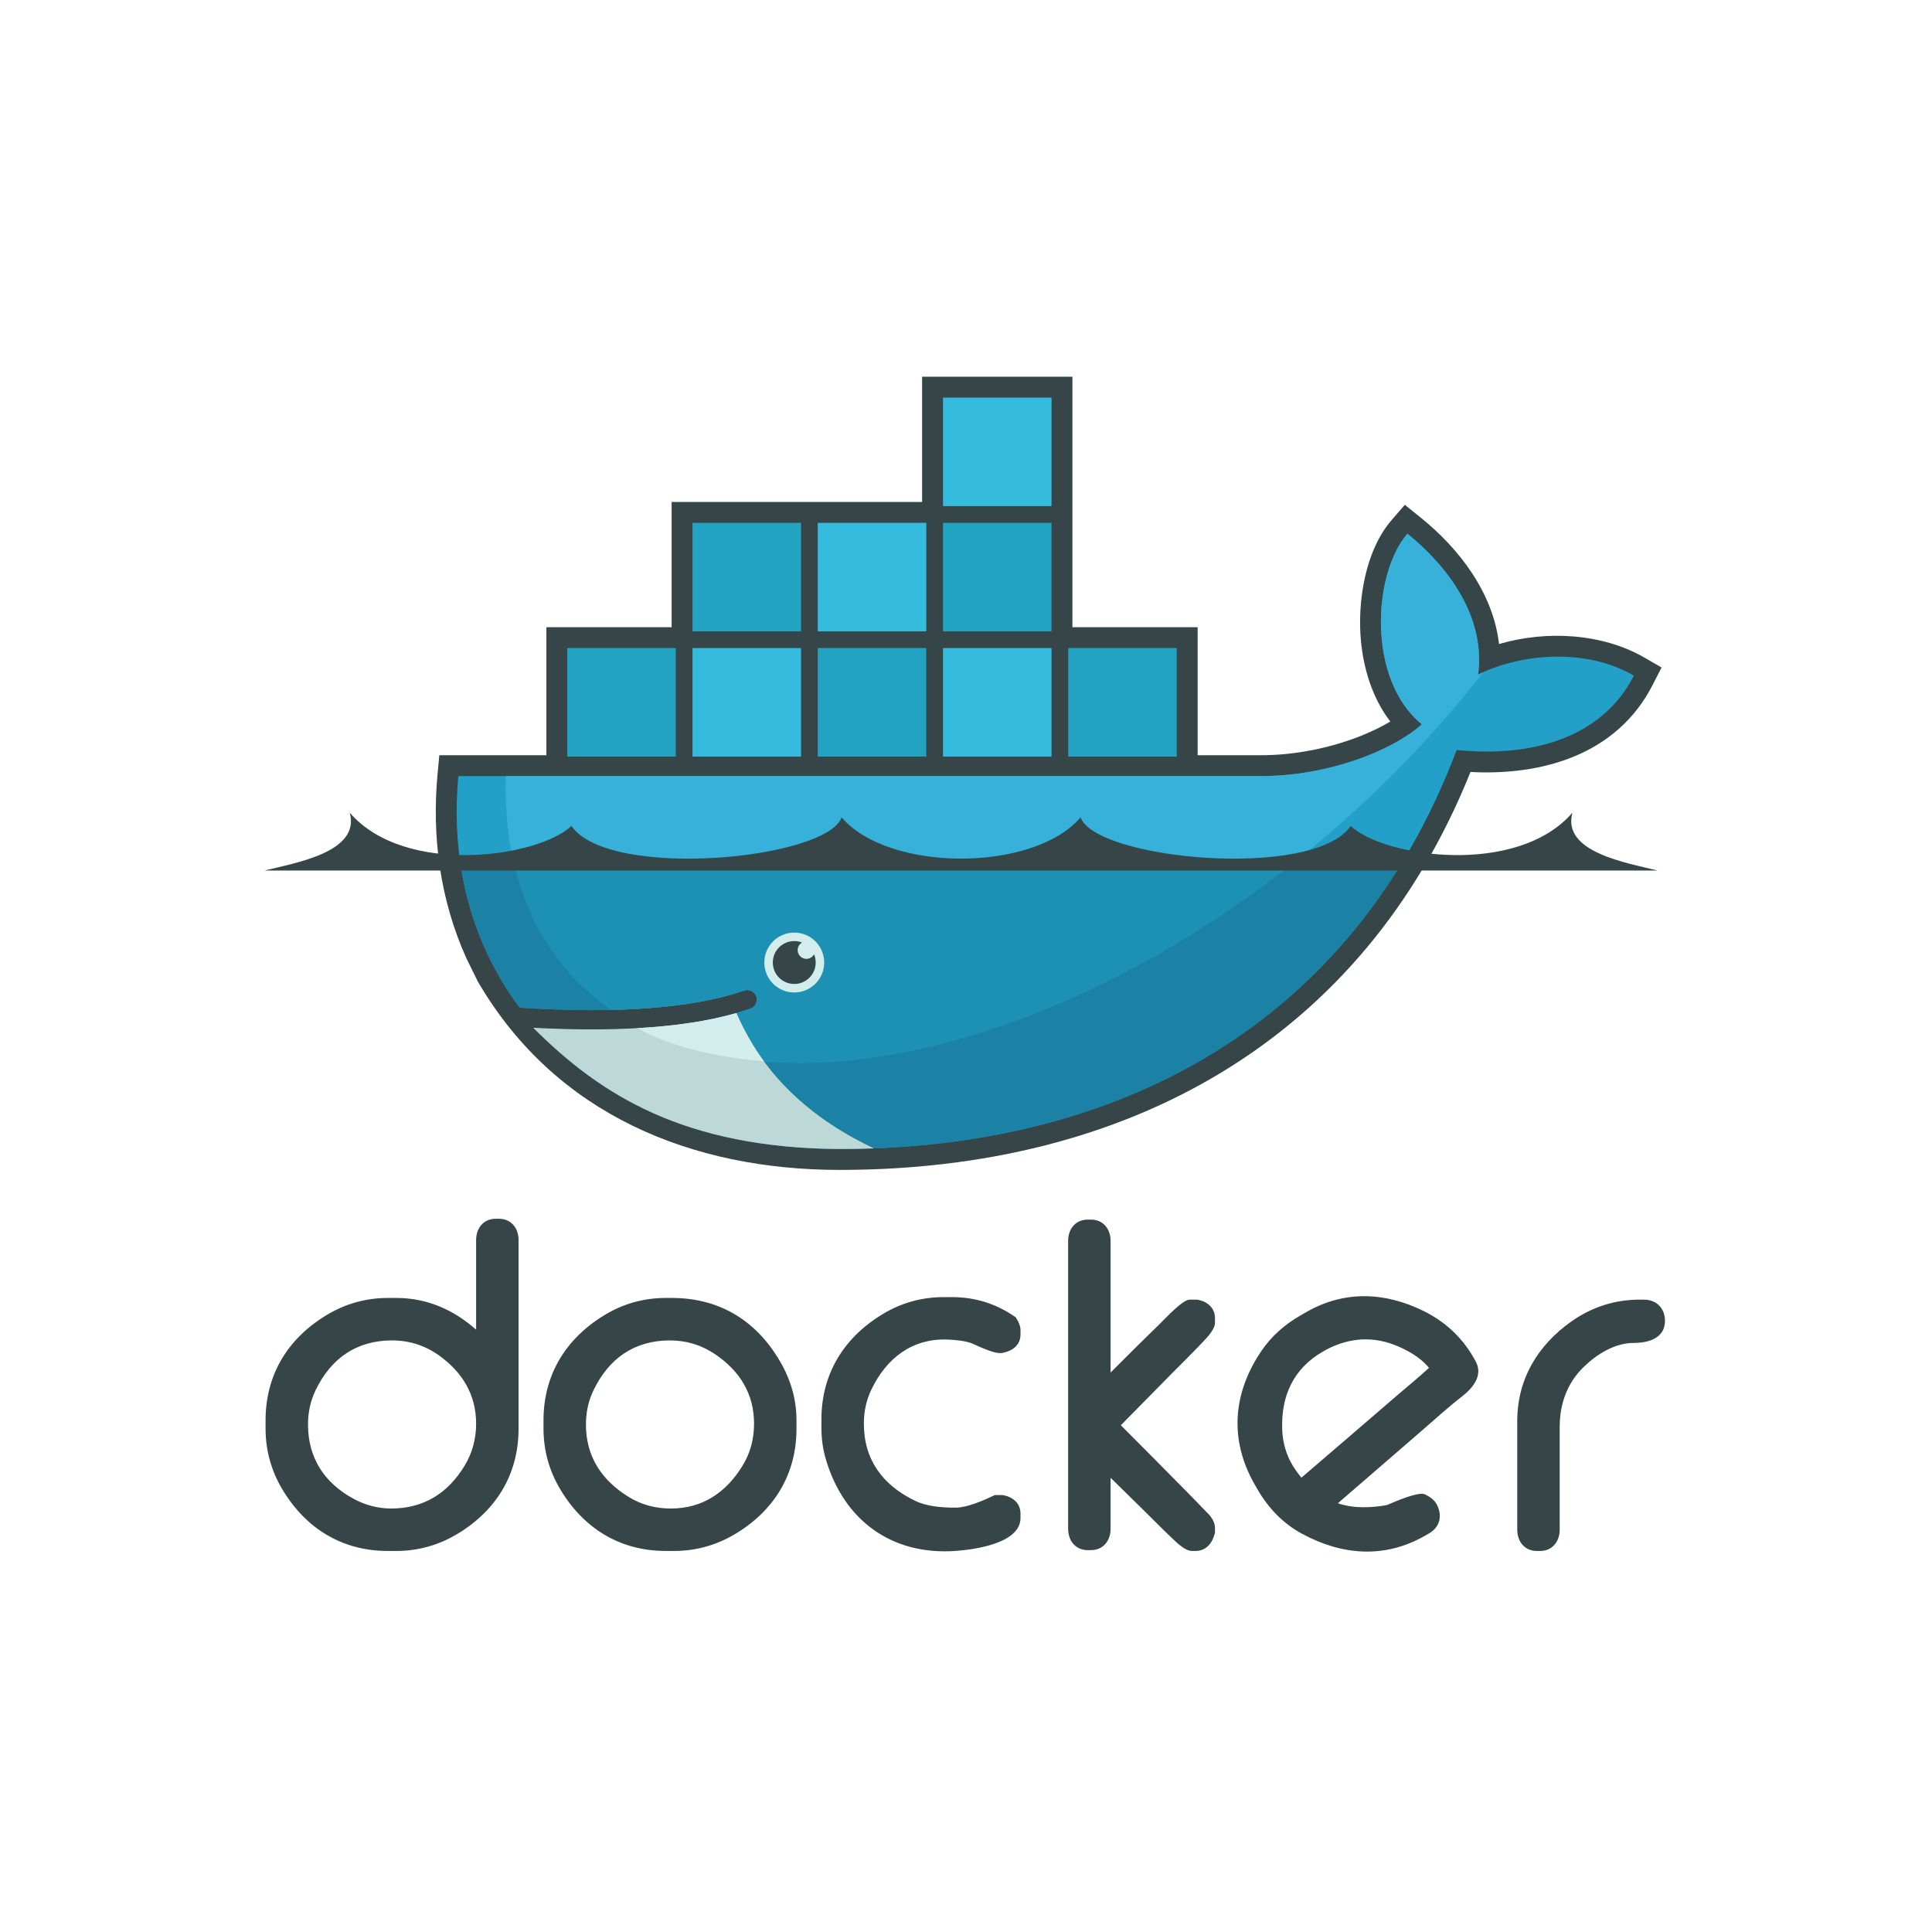 <?xml version="1.0" encoding="utf-8"?>
<!-- Generator: Adobe Illustrator 16.0.3, SVG Export Plug-In . SVG Version: 6.00 Build 0)  -->
<!DOCTYPE svg PUBLIC "-//W3C//DTD SVG 1.1//EN" "http://www.w3.org/Graphics/SVG/1.1/DTD/svg11.dtd">
<svg version="1.1" id="Ebene_1" xmlns="http://www.w3.org/2000/svg" xmlns:xlink="http://www.w3.org/1999/xlink" x="0px" y="0px"
	 width="256px" height="256px" viewBox="0 -20.5 256 256" enable-background="new 0 -20.5 256 256" xml:space="preserve">
<g>
	<path fill="#364548" d="M63.088,155.683v-11.876c0-1.559,0.976-2.813,2.59-2.813h0.448c1.615,0,2.586,1.256,2.586,2.813v25.001
		c0,6.095-3.013,10.945-8.26,14.036c-2.434,1.432-5.123,2.167-7.944,2.167h-1.115c-6.098,0-10.942-3.015-14.038-8.26
		c-1.436-2.435-2.166-5.119-2.166-7.943v-1.115c0-6.098,3.014-10.945,8.258-14.041c2.436-1.438,5.121-2.167,7.945-2.167h1.115
		C56.635,151.484,60.136,153.084,63.088,155.683L63.088,155.683z M40.813,168.249c0,4.403,2.134,7.714,5.993,9.825
		c1.561,0.854,3.255,1.313,5.035,1.313c4.322,0,7.528-2.039,9.74-5.701c1.028-1.705,1.507-3.568,1.507-5.551
		c0-3.817-1.808-6.796-4.883-9.009c-1.865-1.342-3.965-2.014-6.255-2.014c-4.71,0-8.101,2.38-10.136,6.607
		C41.127,165.149,40.813,166.668,40.813,168.249L40.813,168.249z M88.221,151.484H89c6.516,0,11.47,3.16,14.611,8.849
		c1.255,2.275,1.927,4.759,1.927,7.359v1.115c0,6.095-3.006,10.953-8.263,14.037c-2.434,1.428-5.122,2.166-7.941,2.166h-1.114
		c-6.098,0-10.943-3.015-14.037-8.26c-1.437-2.435-2.167-5.119-2.167-7.943v-1.115c0-6.1,3.025-10.931,8.256-14.04
		C82.705,152.207,85.395,151.484,88.221,151.484L88.221,151.484z M77.64,168.249c0,4.273,2.098,7.419,5.708,9.63
		c1.695,1.038,3.562,1.508,5.543,1.508c4.224,0,7.346-2.141,9.519-5.706c1.036-1.7,1.505-3.566,1.505-5.546
		c0-3.975-1.915-7.011-5.188-9.212c-1.794-1.206-3.79-1.811-5.95-1.811c-4.711,0-8.102,2.38-10.136,6.607
		C77.953,165.149,77.64,166.668,77.64,168.249L77.64,168.249z M128.917,157.562c-0.849-0.397-2.438-0.529-3.356-0.565
		c-4.698-0.177-8.098,2.47-10.092,6.614c-0.688,1.43-1.003,2.942-1.003,4.524c0,4.817,2.529,8.189,6.828,10.245
		c1.571,0.75,3.599,0.893,5.315,0.893c1.51,0,3.643-0.925,4.982-1.561l0.232-0.11h1.04l0.114,0.022
		c1.279,0.267,2.245,1.077,2.245,2.454v0.556c0,3.424-6.258,4.208-8.646,4.375c-8.425,0.583-14.728-4.045-17.129-12.082
		c-0.417-1.395-0.605-2.781-0.605-4.235v-1.112c0-6.099,3.026-10.929,8.256-14.036c2.432-1.444,5.122-2.17,7.948-2.17h1.114
		c2.998,0,5.757,0.852,8.233,2.542l0.204,0.141l0.127,0.212c0.268,0.442,0.498,0.955,0.498,1.482v0.556
		c0,1.437-1.075,2.208-2.371,2.458l-0.107,0.019h-0.333C131.573,158.782,129.666,157.913,128.917,157.562L128.917,157.562z
		 M147.157,161.369c2.184-2.188,4.376-4.371,6.594-6.521c0.617-0.6,2.956-3.14,3.878-3.14h1.007l0.114,0.022
		c1.282,0.268,2.244,1.079,2.244,2.458v0.557c0,0.94-1.102,2.033-1.709,2.677c-1.292,1.369-2.652,2.694-3.975,4.035l-6.793,6.897
		c2.924,2.931,5.847,5.866,8.748,8.82c0.803,0.816,1.606,1.635,2.396,2.464c0.28,0.294,0.692,0.66,0.927,1.067
		c0.251,0.381,0.406,0.812,0.406,1.271v0.581l-0.033,0.134c-0.316,1.283-1.13,2.318-2.551,2.318h-0.448
		c-0.93,0-1.981-1.054-2.619-1.654c-1.313-1.238-2.581-2.54-3.868-3.805l-4.317-4.238v6.773c0,1.56-0.977,2.814-2.59,2.814h-0.443
		c-1.615,0-2.591-1.255-2.591-2.814v-38.171c0-1.561,0.978-2.809,2.591-2.809h0.443c1.613,0,2.59,1.248,2.59,2.809V161.369
		L147.157,161.369z M217.246,151.708h0.559c1.687,0,2.812,1.136,2.812,2.813c0,2.328-2.225,2.925-4.151,2.925
		c-2.525,0-4.937,1.528-6.678,3.243c-2.171,2.141-3.121,4.882-3.121,7.895v13.614c0,1.561-0.974,2.813-2.591,2.813h-0.443
		c-1.616,0-2.59-1.253-2.59-2.813v-14.396c0-5.528,2.691-10.04,7.177-13.205C210.898,152.706,213.966,151.708,217.246,151.708
		L217.246,151.708z M177.277,178.688c2.046,0.714,4.38,0.612,6.479,0.246c1.074-0.456,3.82-1.653,4.831-1.479l0.157,0.026
		l0.146,0.071c0.616,0.299,1.205,0.722,1.521,1.35c0.736,1.472,0.382,2.95-1.063,3.785l-0.481,0.277
		c-5.334,3.08-11.008,2.653-16.325-0.223c-2.541-1.374-4.487-3.414-5.921-5.901l-0.336-0.581c-3.424-5.931-2.962-12.169,0.899-17.81
		c1.333-1.948,3.076-3.455,5.113-4.633l0.771-0.444c5.024-2.899,10.408-2.701,15.567-0.156c2.773,1.368,5.021,3.409,6.571,6.092
		l0.277,0.483c1.126,1.948-0.332,3.648-1.837,4.809c-1.746,1.347-3.509,2.969-5.182,4.413
		C184.732,172.233,181.007,175.463,177.277,178.688L177.277,178.688z M172.447,175.296c4.174-3.579,8.348-7.16,12.51-10.753
		c1.422-1.227,2.981-2.5,4.393-3.79c-1.133-1.427-3.023-2.455-4.631-3.067c-3.243-1.236-6.441-0.821-9.416,0.896
		c-3.894,2.248-5.552,5.828-5.406,10.284c0.057,1.754,0.528,3.445,1.46,4.938C171.686,174.329,172.051,174.823,172.447,175.296
		L172.447,175.296z"/>
	<path fill="#364548" d="M142.1,62.606h16.594V79.57h8.391c3.874,0,7.86-0.69,11.53-1.933c1.803-0.612,3.826-1.462,5.604-2.532
		c-2.342-3.059-3.538-6.92-3.891-10.727c-0.479-5.178,0.566-11.917,4.071-15.969l1.744-2.018l2.078,1.671
		c5.234,4.205,9.635,10.08,10.41,16.777c6.303-1.854,13.7-1.415,19.255,1.791l2.279,1.315l-1.199,2.341
		c-4.697,9.168-14.519,12.008-24.12,11.505c-14.367,35.784-45.646,52.727-83.572,52.727c-19.594,0-37.571-7.325-47.808-24.709
		l-0.168-0.284l-1.492-3.035c-3.46-7.652-4.609-16.035-3.83-24.411l0.233-2.509h14.19V62.606h16.594V46.012h33.189V29.417H142.1
		V62.606"/>
	<path fill="#22A0C8" d="M195.862,68.882c1.113-8.647-5.358-15.44-9.372-18.665c-4.625,5.347-5.344,19.361,1.912,25.261
		c-4.05,3.597-12.582,6.857-21.318,6.857H60.732c-0.849,9.121,0.752,17.519,4.409,24.708l1.21,2.213
		c0.766,1.3,1.603,2.554,2.507,3.763h0c4.372,0.28,8.403,0.378,12.092,0.296h0.001c7.248-0.161,13.162-1.016,17.644-2.569
		c0.667-0.231,1.395,0.122,1.625,0.789c0.23,0.667-0.123,1.395-0.789,1.625c-0.596,0.207-1.217,0.399-1.859,0.583
		c-0.001,0.001-0.001,0.001-0.002,0.001c-3.529,1.008-7.313,1.687-12.196,1.987c0.29,0.004-0.302,0.043-0.304,0.044
		c-0.166,0.01-0.375,0.034-0.542,0.043c-1.922,0.107-3.996,0.13-6.117,0.13c-2.319,0-4.604-0.044-7.157-0.173l-0.065,0.043
		c8.861,9.96,22.717,15.933,40.084,15.933c36.757,0,67.934-16.293,81.74-52.874c9.795,1.005,19.208-1.492,23.49-9.851
		C209.684,65.088,200.913,66.344,195.862,68.882"/>
	<path fill="#37B1D9" d="M195.862,68.882c1.113-8.647-5.358-15.44-9.372-18.665c-4.625,5.347-5.344,19.361,1.912,25.261
		c-4.05,3.597-12.582,6.857-21.318,6.857H67.03c-0.434,13.968,4.75,24.57,13.92,30.979h0.001c7.248-0.161,13.162-1.016,17.644-2.569
		c0.667-0.231,1.395,0.122,1.625,0.789c0.23,0.667-0.123,1.395-0.789,1.625c-0.596,0.207-1.217,0.399-1.859,0.583
		c-0.001,0.001-0.001,0.001-0.002,0.001c-3.529,1.008-7.639,1.773-12.521,2.074c-0.001,0-0.118-0.113-0.12-0.112
		c12.509,6.417,30.647,6.394,51.444-1.595c23.318-8.958,45.015-26.025,60.155-45.544C196.3,68.668,196.077,68.774,195.862,68.882"/>
	<path fill="#1B81A5" d="M60.931,93.416c0.661,4.885,2.09,9.46,4.209,13.627l1.21,2.213c0.766,1.3,1.603,2.554,2.508,3.763
		c4.373,0.28,8.404,0.378,12.093,0.296c7.248-0.161,13.162-1.016,17.644-2.569c0.667-0.231,1.395,0.122,1.625,0.789
		c0.23,0.667-0.123,1.395-0.789,1.625c-0.596,0.207-1.217,0.399-1.859,0.583c-0.001,0.001-0.001,0.001-0.002,0.001
		c-3.529,1.008-7.617,1.729-12.5,2.031c-0.167,0.01-0.459,0.012-0.628,0.021c-1.921,0.107-3.974,0.174-6.095,0.174
		c-2.319,0-4.69-0.045-7.243-0.174c8.861,9.96,22.803,15.954,40.171,15.954c31.467,0,58.845-11.943,74.734-38.334H60.931"/>
	<path fill="#1D91B4" d="M67.987,93.416c1.881,8.578,6.402,15.313,12.964,19.898c7.248-0.161,13.162-1.016,17.644-2.569
		c0.667-0.231,1.395,0.122,1.625,0.789c0.23,0.667-0.123,1.395-0.789,1.625c-0.596,0.207-1.217,0.399-1.859,0.583
		c-0.001,0.001-0.001,0.001-0.002,0.001c-3.529,1.008-7.704,1.729-12.586,2.031c12.508,6.415,30.594,6.323,51.389-1.664
		c12.579-4.833,24.687-12.029,35.549-20.694H67.987"/>
	<path fill="#23A3C2" d="M75.167,65.372h14.381v14.382H75.167V65.372z M76.365,66.571H77.5v11.986h-1.135V66.571z M78.499,66.571
		h1.18v11.986h-1.18V66.571z M80.678,66.571h1.18v11.986h-1.18V66.571z M82.857,66.571h1.18v11.986h-1.18V66.571z M85.037,66.571
		h1.18v11.986h-1.18V66.571z M87.215,66.571h1.136v11.986h-1.136V66.571z"/>
	<path fill="#23A3C2" d="M91.761,48.778h14.383v14.381H91.761V48.778z M92.96,49.976h1.134v11.985H92.96V49.976z M95.094,49.976
		h1.179v11.985h-1.179V49.976z M97.272,49.976h1.181v11.985h-1.181V49.976z M99.452,49.976h1.18v11.985h-1.18V49.976z
		 M101.631,49.976h1.18v11.985h-1.18V49.976z M103.81,49.976h1.137v11.985h-1.137V49.976z"/>
	<path fill="#34BBDE" d="M91.761,65.372h14.383v14.382H91.761V65.372z M92.96,66.571h1.134v11.986H92.96V66.571z M95.094,66.571
		h1.179v11.986h-1.179V66.571z M97.272,66.571h1.181v11.986h-1.181V66.571z M99.452,66.571h1.18v11.986h-1.18V66.571z
		 M101.631,66.571h1.18v11.986h-1.18V66.571z M103.81,66.571h1.137v11.986h-1.137V66.571z"/>
	<path fill="#23A3C2" d="M108.356,65.372h14.382v14.382h-14.382V65.372z M109.555,66.571h1.134v11.986h-1.134V66.571z
		 M111.688,66.571h1.181v11.986h-1.181V66.571z M113.868,66.571h1.18v11.986h-1.18V66.571z M116.047,66.571h1.18v11.986h-1.18
		V66.571z M118.226,66.571h1.181v11.986h-1.181V66.571z M120.405,66.571h1.134v11.986h-1.134V66.571z"/>
	<path fill="#34BBDE" d="M108.356,48.778h14.382v14.381h-14.382V48.778z M109.555,49.976h1.134v11.985h-1.134V49.976z
		 M111.688,49.976h1.181v11.985h-1.181V49.976z M113.868,49.976h1.18v11.985h-1.18V49.976z M116.047,49.976h1.18v11.985h-1.18
		V49.976z M118.226,49.976h1.181v11.985h-1.181V49.976z M120.405,49.976h1.134v11.985h-1.134V49.976z"/>
	<path fill="#34BBDE" d="M124.951,65.372h14.381v14.382h-14.381V65.372z M126.149,66.571h1.135v11.986h-1.135V66.571z
		 M128.284,66.571h1.18v11.986h-1.18V66.571z M130.462,66.571h1.181v11.986h-1.181V66.571z M132.642,66.571h1.18v11.986h-1.18
		V66.571z M134.82,66.571h1.181v11.986h-1.181V66.571z M136.999,66.571h1.136v11.986h-1.136V66.571z"/>
	<path fill="#23A3C2" d="M124.951,48.778h14.381v14.381h-14.381V48.778z M126.149,49.976h1.135v11.985h-1.135V49.976z
		 M128.284,49.976h1.18v11.985h-1.18V49.976z M130.462,49.976h1.181v11.985h-1.181V49.976z M132.642,49.976h1.18v11.985h-1.18
		V49.976z M134.82,49.976h1.181v11.985h-1.181V49.976z M136.999,49.976h1.136v11.985h-1.136V49.976z"/>
	<path fill="#34BBDE" d="M124.951,32.183h14.381v14.382h-14.381V32.183z M126.149,33.38h1.135v11.986h-1.135V33.38z M128.284,33.38
		h1.18v11.986h-1.18V33.38z M130.462,33.38h1.181v11.986h-1.181V33.38z M132.642,33.38h1.18v11.986h-1.18V33.38z M134.82,33.38
		h1.181v11.986h-1.181V33.38z M136.999,33.38h1.136v11.986h-1.136V33.38z"/>
	<path fill="#23A3C2" d="M141.545,65.372h14.383v14.382h-14.383V65.372z M142.743,66.571h1.136v11.986h-1.136V66.571z
		 M144.877,66.571h1.181v11.986h-1.181V66.571z M147.057,66.571h1.18v11.986h-1.18V66.571z M149.235,66.571h1.18v11.986h-1.18
		V66.571z M151.415,66.571h1.181v11.986h-1.181V66.571z M153.595,66.571h1.134v11.986h-1.134V66.571z"/>
	<path fill="#D3ECEC" d="M105.244,103.073c2.191,0,3.967,1.777,3.967,3.968s-1.776,3.967-3.967,3.967
		c-2.191,0-3.968-1.776-3.968-3.967S103.052,103.073,105.244,103.073"/>
	<path fill="#364548" d="M105.244,104.198c0.363,0,0.709,0.068,1.029,0.192c-0.347,0.201-0.581,0.576-0.581,1.005
		c0,0.64,0.519,1.159,1.16,1.159c0.438,0,0.82-0.244,1.017-0.604c0.139,0.335,0.216,0.704,0.216,1.09
		c0,1.569-1.272,2.841-2.841,2.841s-2.842-1.272-2.842-2.841C102.401,105.471,103.674,104.198,105.244,104.198"/>
	<path fill="#364548" d="M35.063,94.85h184.573c-4.02-1.019-12.716-2.396-11.281-7.663c-7.309,8.456-24.932,5.932-29.379,1.763
		c-4.953,7.184-33.785,4.453-35.796-1.144c-6.21,7.287-25.45,7.287-31.66,0c-2.012,5.597-30.844,8.327-35.797,1.144
		c-4.448,4.169-22.069,6.693-29.377-1.763C47.779,92.454,39.083,93.831,35.063,94.85"/>
	<path fill="#BDD9D7" d="M115.791,131.665c-9.826-4.663-15.22-11.002-18.221-17.922c-3.65,1.042-8.038,1.708-13.135,1.994
		c-1.92,0.108-3.94,0.163-6.061,0.163c-2.444,0-5.02-0.072-7.723-0.216c9.011,9.006,20.097,15.939,40.623,16.065
		C112.79,131.75,114.294,131.722,115.791,131.665"/>
	<path fill="#D3ECEC" d="M101.22,120.129c-1.359-1.846-2.678-4.164-3.647-6.387c-3.65,1.043-8.039,1.709-13.138,1.995
		C87.937,117.639,92.946,119.4,101.22,120.129"/>
</g>
</svg>
